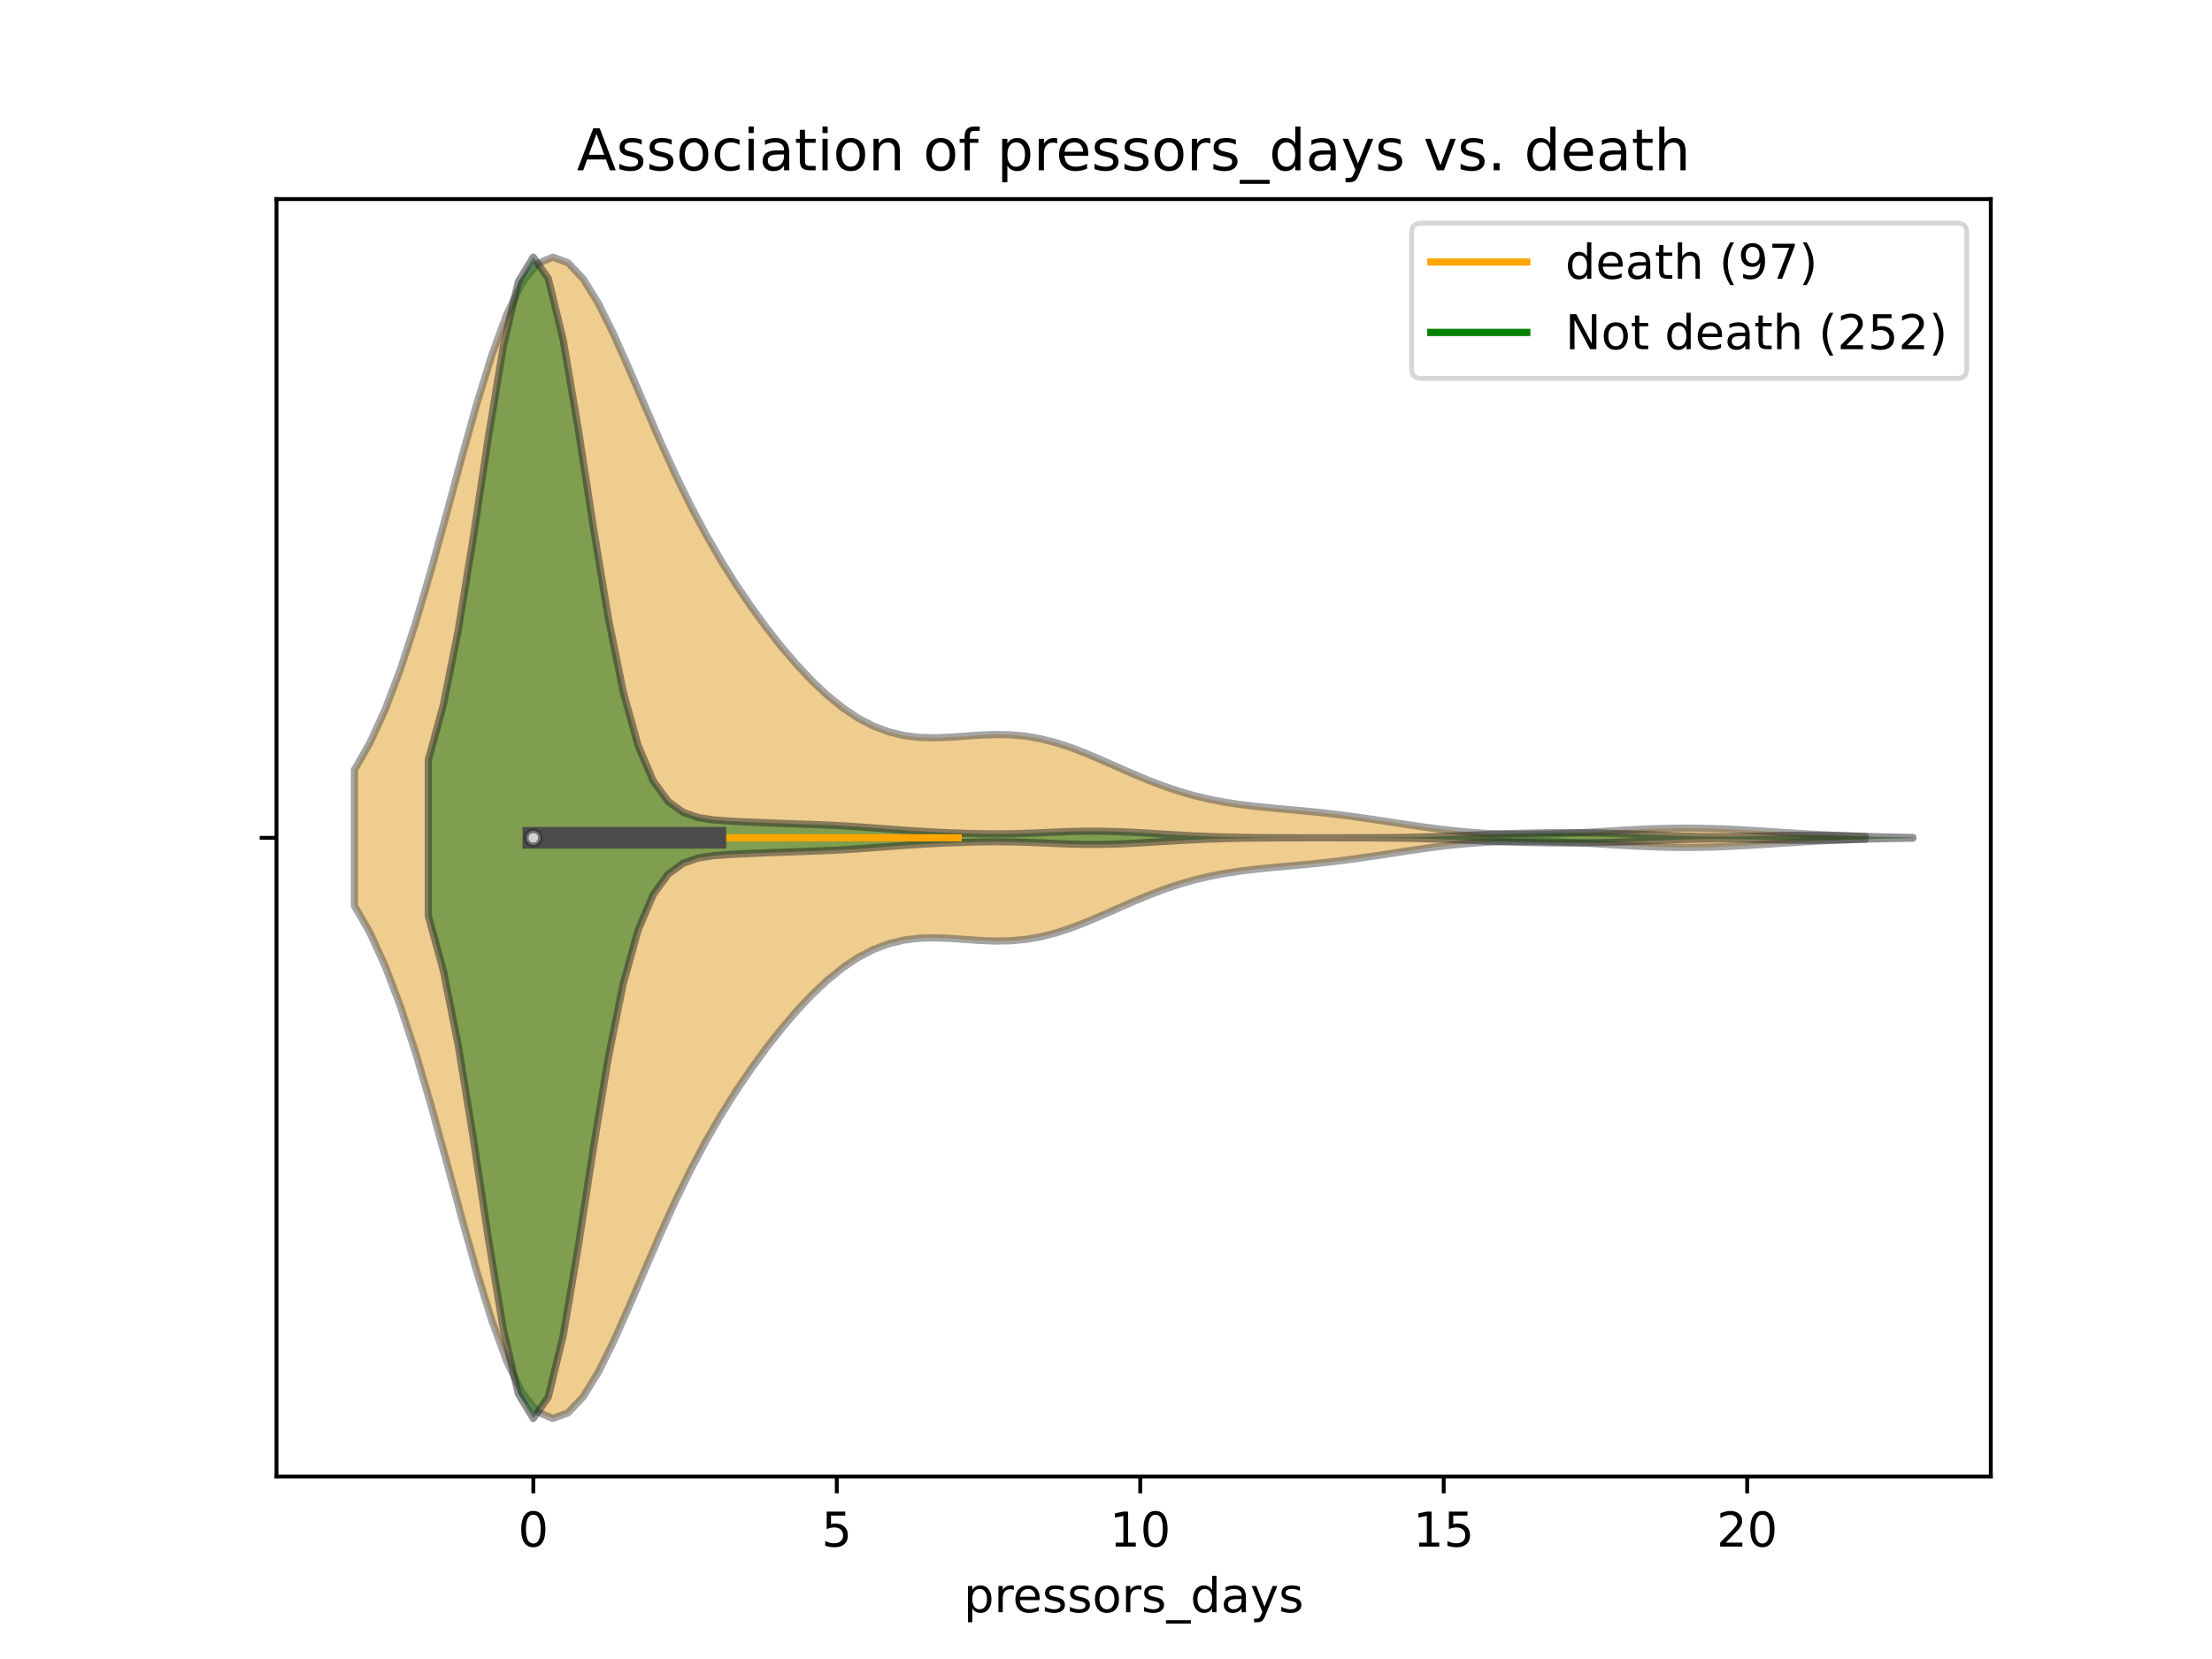 <?xml version="1.0" encoding="utf-8" standalone="no"?>
<!DOCTYPE svg PUBLIC "-//W3C//DTD SVG 1.1//EN"
  "http://www.w3.org/Graphics/SVG/1.1/DTD/svg11.dtd">
<!-- Created with matplotlib (https://matplotlib.org/) -->
<svg height="345.6pt" version="1.1" viewBox="0 0 460.8 345.6" width="460.8pt" xmlns="http://www.w3.org/2000/svg" xmlns:xlink="http://www.w3.org/1999/xlink">
 <defs>
  <style type="text/css">
*{stroke-linecap:butt;stroke-linejoin:round;}
  </style>
 </defs>
 <g id="figure_1">
  <g id="patch_1">
   <path d="M 0 345.6 
L 460.8 345.6 
L 460.8 0 
L 0 0 
z
" style="fill:#ffffff;"/>
  </g>
  <g id="axes_1">
   <g id="patch_2">
    <path d="M 57.6 307.584 
L 414.72 307.584 
L 414.72 41.472 
L 57.6 41.472 
z
" style="fill:#ffffff;"/>
   </g>
   <g id="PolyCollection_1">
    <defs>
     <path d="M 73.833 -156.915 
L 73.833 -185.229 
L 77.012 -190.764 
L 80.191 -197.692 
L 83.371 -206.052 
L 86.55 -215.758 
L 89.73 -226.581 
L 92.909 -238.14 
L 96.088 -249.914 
L 99.268 -261.287 
L 102.447 -271.606 
L 105.626 -280.253 
L 108.806 -286.724 
L 111.985 -290.689 
L 115.164 -292.032 
L 118.344 -290.857 
L 121.523 -287.464 
L 124.703 -282.297 
L 127.882 -275.873 
L 131.061 -268.713 
L 134.241 -261.283 
L 137.42 -253.947 
L 140.599 -246.954 
L 143.779 -240.437 
L 146.958 -234.437 
L 150.137 -228.931 
L 153.317 -223.865 
L 156.496 -219.179 
L 159.676 -214.829 
L 162.855 -210.794 
L 166.034 -207.078 
L 169.214 -203.706 
L 172.393 -200.713 
L 175.572 -198.138 
L 178.752 -196.013 
L 181.931 -194.353 
L 185.111 -193.152 
L 188.29 -192.384 
L 191.469 -191.993 
L 194.649 -191.903 
L 197.828 -192.022 
L 201.007 -192.244 
L 204.187 -192.465 
L 207.366 -192.586 
L 210.545 -192.527 
L 213.725 -192.233 
L 216.904 -191.676 
L 220.084 -190.857 
L 223.263 -189.807 
L 226.442 -188.573 
L 229.622 -187.217 
L 232.801 -185.808 
L 235.98 -184.411 
L 239.16 -183.082 
L 242.339 -181.866 
L 245.518 -180.791 
L 248.698 -179.875 
L 251.877 -179.116 
L 255.057 -178.504 
L 258.236 -178.018 
L 261.415 -177.63 
L 264.595 -177.307 
L 267.774 -177.017 
L 270.953 -176.731 
L 274.133 -176.422 
L 277.312 -176.076 
L 280.491 -175.685 
L 283.671 -175.249 
L 286.85 -174.78 
L 290.03 -174.293 
L 293.209 -173.809 
L 296.388 -173.346 
L 299.568 -172.924 
L 302.747 -172.557 
L 305.926 -172.257 
L 309.106 -172.028 
L 312.285 -171.874 
L 315.464 -171.793 
L 318.644 -171.78 
L 321.823 -171.829 
L 325.003 -171.931 
L 328.182 -172.075 
L 331.361 -172.248 
L 334.541 -172.437 
L 337.72 -172.626 
L 340.899 -172.798 
L 344.079 -172.939 
L 347.258 -173.036 
L 350.438 -173.08 
L 353.617 -173.066 
L 356.796 -172.996 
L 359.976 -172.876 
L 363.155 -172.714 
L 366.334 -172.524 
L 369.514 -172.319 
L 372.693 -172.113 
L 375.872 -171.915 
L 379.052 -171.736 
L 382.231 -171.58 
L 385.411 -171.449 
L 388.59 -171.344 
L 388.59 -170.8 
L 388.59 -170.8 
L 385.411 -170.695 
L 382.231 -170.564 
L 379.052 -170.408 
L 375.872 -170.229 
L 372.693 -170.031 
L 369.514 -169.825 
L 366.334 -169.62 
L 363.155 -169.43 
L 359.976 -169.268 
L 356.796 -169.148 
L 353.617 -169.078 
L 350.438 -169.064 
L 347.258 -169.108 
L 344.079 -169.205 
L 340.899 -169.346 
L 337.72 -169.518 
L 334.541 -169.707 
L 331.361 -169.896 
L 328.182 -170.069 
L 325.003 -170.213 
L 321.823 -170.315 
L 318.644 -170.364 
L 315.464 -170.351 
L 312.285 -170.27 
L 309.106 -170.116 
L 305.926 -169.887 
L 302.747 -169.587 
L 299.568 -169.22 
L 296.388 -168.798 
L 293.209 -168.335 
L 290.03 -167.851 
L 286.85 -167.364 
L 283.671 -166.895 
L 280.491 -166.459 
L 277.312 -166.068 
L 274.133 -165.722 
L 270.953 -165.413 
L 267.774 -165.127 
L 264.595 -164.837 
L 261.415 -164.514 
L 258.236 -164.126 
L 255.057 -163.64 
L 251.877 -163.028 
L 248.698 -162.269 
L 245.518 -161.353 
L 242.339 -160.278 
L 239.16 -159.062 
L 235.98 -157.733 
L 232.801 -156.336 
L 229.622 -154.927 
L 226.442 -153.571 
L 223.263 -152.337 
L 220.084 -151.287 
L 216.904 -150.468 
L 213.725 -149.911 
L 210.545 -149.617 
L 207.366 -149.558 
L 204.187 -149.679 
L 201.007 -149.9 
L 197.828 -150.122 
L 194.649 -150.241 
L 191.469 -150.151 
L 188.29 -149.76 
L 185.111 -148.992 
L 181.931 -147.791 
L 178.752 -146.131 
L 175.572 -144.006 
L 172.393 -141.431 
L 169.214 -138.438 
L 166.034 -135.066 
L 162.855 -131.35 
L 159.676 -127.315 
L 156.496 -122.965 
L 153.317 -118.279 
L 150.137 -113.213 
L 146.958 -107.707 
L 143.779 -101.707 
L 140.599 -95.19 
L 137.42 -88.197 
L 134.241 -80.861 
L 131.061 -73.431 
L 127.882 -66.271 
L 124.703 -59.847 
L 121.523 -54.68 
L 118.344 -51.287 
L 115.164 -50.112 
L 111.985 -51.455 
L 108.806 -55.42 
L 105.626 -61.891 
L 102.447 -70.538 
L 99.268 -80.857 
L 96.088 -92.23 
L 92.909 -104.004 
L 89.73 -115.563 
L 86.55 -126.386 
L 83.371 -136.092 
L 80.191 -144.452 
L 77.012 -151.38 
L 73.833 -156.915 
z
" id="me89d5ab42d" style="stroke:#4c4c4c;stroke-opacity:0.5;stroke-width:1.5;"/>
    </defs>
    <g clip-path="url(#pda68f33027)">
     <use style="fill:#df9c20;fill-opacity:0.5;stroke:#4c4c4c;stroke-opacity:0.5;stroke-width:1.5;" x="0" xlink:href="#me89d5ab42d" y="345.6"/>
    </g>
   </g>
   <g id="PolyCollection_2">
    <defs>
     <path d="M 89.222 -154.81 
L 89.222 -187.334 
L 92.346 -198.717 
L 95.47 -214.394 
L 98.594 -233.653 
L 101.718 -254.411 
L 104.842 -273.394 
L 107.965 -286.914 
L 111.089 -292.032 
L 114.213 -287.605 
L 117.337 -274.717 
L 120.461 -256.264 
L 123.585 -235.913 
L 126.709 -216.943 
L 129.833 -201.467 
L 132.957 -190.231 
L 136.08 -182.915 
L 139.204 -178.629 
L 142.328 -176.368 
L 145.452 -175.288 
L 148.576 -174.802 
L 151.7 -174.564 
L 154.824 -174.407 
L 157.948 -174.27 
L 161.072 -174.142 
L 164.195 -174.028 
L 167.319 -173.922 
L 170.443 -173.81 
L 173.567 -173.673 
L 176.691 -173.5 
L 179.815 -173.29 
L 182.939 -173.056 
L 186.063 -172.818 
L 189.187 -172.595 
L 192.31 -172.398 
L 195.434 -172.229 
L 198.558 -172.09 
L 201.682 -171.982 
L 204.806 -171.912 
L 207.93 -171.891 
L 211.054 -171.926 
L 214.178 -172.017 
L 217.302 -172.145 
L 220.426 -172.282 
L 223.549 -172.394 
L 226.673 -172.452 
L 229.797 -172.441 
L 232.921 -172.358 
L 236.045 -172.217 
L 239.169 -172.039 
L 242.293 -171.845 
L 245.417 -171.657 
L 248.541 -171.489 
L 251.664 -171.352 
L 254.788 -171.248 
L 257.912 -171.175 
L 261.036 -171.129 
L 264.16 -171.101 
L 267.284 -171.086 
L 270.408 -171.078 
L 273.532 -171.075 
L 276.656 -171.075 
L 279.779 -171.077 
L 282.903 -171.083 
L 286.027 -171.096 
L 289.151 -171.119 
L 292.275 -171.158 
L 295.399 -171.218 
L 298.523 -171.303 
L 301.647 -171.412 
L 304.771 -171.54 
L 307.894 -171.677 
L 311.018 -171.81 
L 314.142 -171.928 
L 317.266 -172.022 
L 320.39 -172.088 
L 323.514 -172.125 
L 326.638 -172.134 
L 329.762 -172.114 
L 332.886 -172.066 
L 336.009 -171.989 
L 339.133 -171.886 
L 342.257 -171.764 
L 345.381 -171.633 
L 348.505 -171.508 
L 351.629 -171.406 
L 354.753 -171.339 
L 357.877 -171.313 
L 361.001 -171.33 
L 364.124 -171.382 
L 367.248 -171.453 
L 370.372 -171.526 
L 373.496 -171.579 
L 376.62 -171.598 
L 379.744 -171.576 
L 382.868 -171.517 
L 385.992 -171.435 
L 389.116 -171.345 
L 392.239 -171.261 
L 395.363 -171.193 
L 398.487 -171.143 
L 398.487 -171.001 
L 398.487 -171.001 
L 395.363 -170.951 
L 392.239 -170.883 
L 389.116 -170.799 
L 385.992 -170.709 
L 382.868 -170.627 
L 379.744 -170.568 
L 376.62 -170.546 
L 373.496 -170.565 
L 370.372 -170.618 
L 367.248 -170.691 
L 364.124 -170.762 
L 361.001 -170.814 
L 357.877 -170.831 
L 354.753 -170.805 
L 351.629 -170.738 
L 348.505 -170.636 
L 345.381 -170.511 
L 342.257 -170.38 
L 339.133 -170.258 
L 336.009 -170.155 
L 332.886 -170.078 
L 329.762 -170.03 
L 326.638 -170.01 
L 323.514 -170.019 
L 320.39 -170.056 
L 317.266 -170.122 
L 314.142 -170.216 
L 311.018 -170.334 
L 307.894 -170.467 
L 304.771 -170.604 
L 301.647 -170.732 
L 298.523 -170.841 
L 295.399 -170.926 
L 292.275 -170.986 
L 289.151 -171.025 
L 286.027 -171.048 
L 282.903 -171.061 
L 279.779 -171.067 
L 276.656 -171.069 
L 273.532 -171.069 
L 270.408 -171.066 
L 267.284 -171.058 
L 264.16 -171.043 
L 261.036 -171.015 
L 257.912 -170.969 
L 254.788 -170.896 
L 251.664 -170.792 
L 248.541 -170.655 
L 245.417 -170.487 
L 242.293 -170.299 
L 239.169 -170.105 
L 236.045 -169.927 
L 232.921 -169.786 
L 229.797 -169.703 
L 226.673 -169.692 
L 223.549 -169.75 
L 220.426 -169.862 
L 217.302 -169.999 
L 214.178 -170.127 
L 211.054 -170.218 
L 207.93 -170.253 
L 204.806 -170.232 
L 201.682 -170.162 
L 198.558 -170.054 
L 195.434 -169.915 
L 192.31 -169.746 
L 189.187 -169.549 
L 186.063 -169.326 
L 182.939 -169.088 
L 179.815 -168.854 
L 176.691 -168.644 
L 173.567 -168.471 
L 170.443 -168.334 
L 167.319 -168.222 
L 164.195 -168.116 
L 161.072 -168.002 
L 157.948 -167.874 
L 154.824 -167.737 
L 151.7 -167.58 
L 148.576 -167.342 
L 145.452 -166.856 
L 142.328 -165.776 
L 139.204 -163.515 
L 136.08 -159.229 
L 132.957 -151.913 
L 129.833 -140.677 
L 126.709 -125.201 
L 123.585 -106.231 
L 120.461 -85.88 
L 117.337 -67.427 
L 114.213 -54.539 
L 111.089 -50.112 
L 107.965 -55.23 
L 104.842 -68.75 
L 101.718 -87.733 
L 98.594 -108.491 
L 95.47 -127.75 
L 92.346 -143.427 
L 89.222 -154.81 
z
" id="mcfbd5084d4" style="stroke:#262626;stroke-opacity:0.5;stroke-width:1.5;"/>
    </defs>
    <g clip-path="url(#pda68f33027)">
     <use style="fill:#107010;fill-opacity:0.5;stroke:#262626;stroke-opacity:0.5;stroke-width:1.5;" x="0" xlink:href="#mcfbd5084d4" y="345.6"/>
    </g>
   </g>
   <g id="matplotlib.axis_1">
    <g id="xtick_1">
     <g id="line2d_1">
      <defs>
       <path d="M 0 0 
L 0 3.5 
" id="mc3e70a37b0" style="stroke:#000000;stroke-width:0.8;"/>
      </defs>
      <g>
       <use style="stroke:#000000;stroke-width:0.8;" x="111.099" xlink:href="#mc3e70a37b0" y="307.584"/>
      </g>
     </g>
     <g id="text_1">
      <!-- 0 -->
      <defs>
       <path d="M 31.781 66.406 
Q 24.172 66.406 20.328 58.906 
Q 16.5 51.422 16.5 36.375 
Q 16.5 21.391 20.328 13.891 
Q 24.172 6.391 31.781 6.391 
Q 39.453 6.391 43.281 13.891 
Q 47.125 21.391 47.125 36.375 
Q 47.125 51.422 43.281 58.906 
Q 39.453 66.406 31.781 66.406 
z
M 31.781 74.219 
Q 44.047 74.219 50.516 64.516 
Q 56.984 54.828 56.984 36.375 
Q 56.984 17.969 50.516 8.266 
Q 44.047 -1.422 31.781 -1.422 
Q 19.531 -1.422 13.062 8.266 
Q 6.594 17.969 6.594 36.375 
Q 6.594 54.828 13.062 64.516 
Q 19.531 74.219 31.781 74.219 
z
" id="DejaVuSans-48"/>
      </defs>
      <g transform="translate(107.918 322.182)scale(0.1 -0.1)">
       <use xlink:href="#DejaVuSans-48"/>
      </g>
     </g>
    </g>
    <g id="xtick_2">
     <g id="line2d_2">
      <g>
       <use style="stroke:#000000;stroke-width:0.8;" x="174.316" xlink:href="#mc3e70a37b0" y="307.584"/>
      </g>
     </g>
     <g id="text_2">
      <!-- 5 -->
      <defs>
       <path d="M 10.797 72.906 
L 49.516 72.906 
L 49.516 64.594 
L 19.828 64.594 
L 19.828 46.734 
Q 21.969 47.469 24.109 47.828 
Q 26.266 48.188 28.422 48.188 
Q 40.625 48.188 47.75 41.5 
Q 54.891 34.812 54.891 23.391 
Q 54.891 11.625 47.562 5.094 
Q 40.234 -1.422 26.906 -1.422 
Q 22.312 -1.422 17.547 -0.641 
Q 12.797 0.141 7.719 1.703 
L 7.719 11.625 
Q 12.109 9.234 16.797 8.062 
Q 21.484 6.891 26.703 6.891 
Q 35.156 6.891 40.078 11.328 
Q 45.016 15.766 45.016 23.391 
Q 45.016 31 40.078 35.438 
Q 35.156 39.891 26.703 39.891 
Q 22.75 39.891 18.812 39.016 
Q 14.891 38.141 10.797 36.281 
z
" id="DejaVuSans-53"/>
      </defs>
      <g transform="translate(171.135 322.182)scale(0.1 -0.1)">
       <use xlink:href="#DejaVuSans-53"/>
      </g>
     </g>
    </g>
    <g id="xtick_3">
     <g id="line2d_3">
      <g>
       <use style="stroke:#000000;stroke-width:0.8;" x="237.533" xlink:href="#mc3e70a37b0" y="307.584"/>
      </g>
     </g>
     <g id="text_3">
      <!-- 10 -->
      <defs>
       <path d="M 12.406 8.297 
L 28.516 8.297 
L 28.516 63.922 
L 10.984 60.406 
L 10.984 69.391 
L 28.422 72.906 
L 38.281 72.906 
L 38.281 8.297 
L 54.391 8.297 
L 54.391 0 
L 12.406 0 
z
" id="DejaVuSans-49"/>
      </defs>
      <g transform="translate(231.17 322.182)scale(0.1 -0.1)">
       <use xlink:href="#DejaVuSans-49"/>
       <use x="63.623" xlink:href="#DejaVuSans-48"/>
      </g>
     </g>
    </g>
    <g id="xtick_4">
     <g id="line2d_4">
      <g>
       <use style="stroke:#000000;stroke-width:0.8;" x="300.75" xlink:href="#mc3e70a37b0" y="307.584"/>
      </g>
     </g>
     <g id="text_4">
      <!-- 15 -->
      <g transform="translate(294.387 322.182)scale(0.1 -0.1)">
       <use xlink:href="#DejaVuSans-49"/>
       <use x="63.623" xlink:href="#DejaVuSans-53"/>
      </g>
     </g>
    </g>
    <g id="xtick_5">
     <g id="line2d_5">
      <g>
       <use style="stroke:#000000;stroke-width:0.8;" x="363.967" xlink:href="#mc3e70a37b0" y="307.584"/>
      </g>
     </g>
     <g id="text_5">
      <!-- 20 -->
      <defs>
       <path d="M 19.188 8.297 
L 53.609 8.297 
L 53.609 0 
L 7.328 0 
L 7.328 8.297 
Q 12.938 14.109 22.625 23.891 
Q 32.328 33.688 34.812 36.531 
Q 39.547 41.844 41.422 45.531 
Q 43.312 49.219 43.312 52.781 
Q 43.312 58.594 39.234 62.25 
Q 35.156 65.922 28.609 65.922 
Q 23.969 65.922 18.812 64.312 
Q 13.672 62.703 7.812 59.422 
L 7.812 69.391 
Q 13.766 71.781 18.938 73 
Q 24.125 74.219 28.422 74.219 
Q 39.75 74.219 46.484 68.547 
Q 53.219 62.891 53.219 53.422 
Q 53.219 48.922 51.531 44.891 
Q 49.859 40.875 45.406 35.406 
Q 44.188 33.984 37.641 27.219 
Q 31.109 20.453 19.188 8.297 
z
" id="DejaVuSans-50"/>
      </defs>
      <g transform="translate(357.604 322.182)scale(0.1 -0.1)">
       <use xlink:href="#DejaVuSans-50"/>
       <use x="63.623" xlink:href="#DejaVuSans-48"/>
      </g>
     </g>
    </g>
    <g id="text_6">
     <!-- pressors_days -->
     <defs>
      <path d="M 18.109 8.203 
L 18.109 -20.797 
L 9.078 -20.797 
L 9.078 54.688 
L 18.109 54.688 
L 18.109 46.391 
Q 20.953 51.266 25.266 53.625 
Q 29.594 56 35.594 56 
Q 45.562 56 51.781 48.094 
Q 58.016 40.188 58.016 27.297 
Q 58.016 14.406 51.781 6.484 
Q 45.562 -1.422 35.594 -1.422 
Q 29.594 -1.422 25.266 0.953 
Q 20.953 3.328 18.109 8.203 
z
M 48.688 27.297 
Q 48.688 37.203 44.609 42.844 
Q 40.531 48.484 33.406 48.484 
Q 26.266 48.484 22.188 42.844 
Q 18.109 37.203 18.109 27.297 
Q 18.109 17.391 22.188 11.75 
Q 26.266 6.109 33.406 6.109 
Q 40.531 6.109 44.609 11.75 
Q 48.688 17.391 48.688 27.297 
z
" id="DejaVuSans-112"/>
      <path d="M 41.109 46.297 
Q 39.594 47.172 37.812 47.578 
Q 36.031 48 33.891 48 
Q 26.266 48 22.188 43.047 
Q 18.109 38.094 18.109 28.812 
L 18.109 0 
L 9.078 0 
L 9.078 54.688 
L 18.109 54.688 
L 18.109 46.188 
Q 20.953 51.172 25.484 53.578 
Q 30.031 56 36.531 56 
Q 37.453 56 38.578 55.875 
Q 39.703 55.766 41.062 55.516 
z
" id="DejaVuSans-114"/>
      <path d="M 56.203 29.594 
L 56.203 25.203 
L 14.891 25.203 
Q 15.484 15.922 20.484 11.062 
Q 25.484 6.203 34.422 6.203 
Q 39.594 6.203 44.453 7.469 
Q 49.312 8.734 54.109 11.281 
L 54.109 2.781 
Q 49.266 0.734 44.188 -0.344 
Q 39.109 -1.422 33.891 -1.422 
Q 20.797 -1.422 13.156 6.188 
Q 5.516 13.812 5.516 26.812 
Q 5.516 40.234 12.766 48.109 
Q 20.016 56 32.328 56 
Q 43.359 56 49.781 48.891 
Q 56.203 41.797 56.203 29.594 
z
M 47.219 32.234 
Q 47.125 39.594 43.094 43.984 
Q 39.062 48.391 32.422 48.391 
Q 24.906 48.391 20.391 44.141 
Q 15.875 39.891 15.188 32.172 
z
" id="DejaVuSans-101"/>
      <path d="M 44.281 53.078 
L 44.281 44.578 
Q 40.484 46.531 36.375 47.5 
Q 32.281 48.484 27.875 48.484 
Q 21.188 48.484 17.844 46.438 
Q 14.5 44.391 14.5 40.281 
Q 14.5 37.156 16.891 35.375 
Q 19.281 33.594 26.516 31.984 
L 29.594 31.297 
Q 39.156 29.25 43.188 25.516 
Q 47.219 21.781 47.219 15.094 
Q 47.219 7.469 41.188 3.016 
Q 35.156 -1.422 24.609 -1.422 
Q 20.219 -1.422 15.453 -0.562 
Q 10.688 0.297 5.422 2 
L 5.422 11.281 
Q 10.406 8.688 15.234 7.391 
Q 20.062 6.109 24.812 6.109 
Q 31.156 6.109 34.562 8.281 
Q 37.984 10.453 37.984 14.406 
Q 37.984 18.062 35.516 20.016 
Q 33.062 21.969 24.703 23.781 
L 21.578 24.516 
Q 13.234 26.266 9.516 29.906 
Q 5.812 33.547 5.812 39.891 
Q 5.812 47.609 11.281 51.797 
Q 16.75 56 26.812 56 
Q 31.781 56 36.172 55.266 
Q 40.578 54.547 44.281 53.078 
z
" id="DejaVuSans-115"/>
      <path d="M 30.609 48.391 
Q 23.391 48.391 19.188 42.75 
Q 14.984 37.109 14.984 27.297 
Q 14.984 17.484 19.156 11.844 
Q 23.344 6.203 30.609 6.203 
Q 37.797 6.203 41.984 11.859 
Q 46.188 17.531 46.188 27.297 
Q 46.188 37.016 41.984 42.703 
Q 37.797 48.391 30.609 48.391 
z
M 30.609 56 
Q 42.328 56 49.016 48.375 
Q 55.719 40.766 55.719 27.297 
Q 55.719 13.875 49.016 6.219 
Q 42.328 -1.422 30.609 -1.422 
Q 18.844 -1.422 12.172 6.219 
Q 5.516 13.875 5.516 27.297 
Q 5.516 40.766 12.172 48.375 
Q 18.844 56 30.609 56 
z
" id="DejaVuSans-111"/>
      <path d="M 50.984 -16.609 
L 50.984 -23.578 
L -0.984 -23.578 
L -0.984 -16.609 
z
" id="DejaVuSans-95"/>
      <path d="M 45.406 46.391 
L 45.406 75.984 
L 54.391 75.984 
L 54.391 0 
L 45.406 0 
L 45.406 8.203 
Q 42.578 3.328 38.25 0.953 
Q 33.938 -1.422 27.875 -1.422 
Q 17.969 -1.422 11.734 6.484 
Q 5.516 14.406 5.516 27.297 
Q 5.516 40.188 11.734 48.094 
Q 17.969 56 27.875 56 
Q 33.938 56 38.25 53.625 
Q 42.578 51.266 45.406 46.391 
z
M 14.797 27.297 
Q 14.797 17.391 18.875 11.75 
Q 22.953 6.109 30.078 6.109 
Q 37.203 6.109 41.297 11.75 
Q 45.406 17.391 45.406 27.297 
Q 45.406 37.203 41.297 42.844 
Q 37.203 48.484 30.078 48.484 
Q 22.953 48.484 18.875 42.844 
Q 14.797 37.203 14.797 27.297 
z
" id="DejaVuSans-100"/>
      <path d="M 34.281 27.484 
Q 23.391 27.484 19.188 25 
Q 14.984 22.516 14.984 16.5 
Q 14.984 11.719 18.141 8.906 
Q 21.297 6.109 26.703 6.109 
Q 34.188 6.109 38.703 11.406 
Q 43.219 16.703 43.219 25.484 
L 43.219 27.484 
z
M 52.203 31.203 
L 52.203 0 
L 43.219 0 
L 43.219 8.297 
Q 40.141 3.328 35.547 0.953 
Q 30.953 -1.422 24.312 -1.422 
Q 15.922 -1.422 10.953 3.297 
Q 6 8.016 6 15.922 
Q 6 25.141 12.172 29.828 
Q 18.359 34.516 30.609 34.516 
L 43.219 34.516 
L 43.219 35.406 
Q 43.219 41.609 39.141 45 
Q 35.062 48.391 27.688 48.391 
Q 23 48.391 18.547 47.266 
Q 14.109 46.141 10.016 43.891 
L 10.016 52.203 
Q 14.938 54.109 19.578 55.047 
Q 24.219 56 28.609 56 
Q 40.484 56 46.344 49.844 
Q 52.203 43.703 52.203 31.203 
z
" id="DejaVuSans-97"/>
      <path d="M 32.172 -5.078 
Q 28.375 -14.844 24.75 -17.812 
Q 21.141 -20.797 15.094 -20.797 
L 7.906 -20.797 
L 7.906 -13.281 
L 13.188 -13.281 
Q 16.891 -13.281 18.938 -11.516 
Q 21 -9.766 23.484 -3.219 
L 25.094 0.875 
L 2.984 54.688 
L 12.5 54.688 
L 29.594 11.922 
L 46.688 54.688 
L 56.203 54.688 
z
" id="DejaVuSans-121"/>
     </defs>
     <g transform="translate(200.735 335.861)scale(0.1 -0.1)">
      <use xlink:href="#DejaVuSans-112"/>
      <use x="63.477" xlink:href="#DejaVuSans-114"/>
      <use x="102.34" xlink:href="#DejaVuSans-101"/>
      <use x="163.863" xlink:href="#DejaVuSans-115"/>
      <use x="215.963" xlink:href="#DejaVuSans-115"/>
      <use x="268.062" xlink:href="#DejaVuSans-111"/>
      <use x="329.244" xlink:href="#DejaVuSans-114"/>
      <use x="370.357" xlink:href="#DejaVuSans-115"/>
      <use x="422.457" xlink:href="#DejaVuSans-95"/>
      <use x="472.457" xlink:href="#DejaVuSans-100"/>
      <use x="535.934" xlink:href="#DejaVuSans-97"/>
      <use x="597.213" xlink:href="#DejaVuSans-121"/>
      <use x="656.393" xlink:href="#DejaVuSans-115"/>
     </g>
    </g>
   </g>
   <g id="matplotlib.axis_2">
    <g id="ytick_1">
     <g id="line2d_6">
      <defs>
       <path d="M 0 0 
L -3.5 0 
" id="mc5bd669b59" style="stroke:#000000;stroke-width:0.8;"/>
      </defs>
      <g>
       <use style="stroke:#000000;stroke-width:0.8;" x="57.6" xlink:href="#mc5bd669b59" y="174.528"/>
      </g>
     </g>
    </g>
   </g>
   <g id="line2d_7">
    <path clip-path="url(#pda68f33027)" d="M 111.099 174.528 
L 199.603 174.528 
" style="fill:none;stroke:#ffa500;stroke-linecap:square;stroke-width:1.5;"/>
   </g>
   <g id="line2d_8">
    <path clip-path="url(#pda68f33027)" d="M 111.099 174.528 
L 149.029 174.528 
" style="fill:none;stroke:#4c4c4c;stroke-linecap:square;stroke-width:4.5;"/>
   </g>
   <g id="line2d_9">
    <path clip-path="url(#pda68f33027)" d="M 111.099 174.528 
L 111.099 174.528 
" style="fill:none;stroke:#008000;stroke-linecap:square;stroke-width:1.5;"/>
   </g>
   <g id="line2d_10">
    <path clip-path="url(#pda68f33027)" d="M 111.099 174.528 
L 111.099 174.528 
" style="fill:none;stroke:#262626;stroke-linecap:square;stroke-width:4.5;"/>
   </g>
   <g id="patch_3">
    <path d="M 57.6 307.584 
L 57.6 41.472 
" style="fill:none;stroke:#000000;stroke-linecap:square;stroke-linejoin:miter;stroke-width:0.8;"/>
   </g>
   <g id="patch_4">
    <path d="M 414.72 307.584 
L 414.72 41.472 
" style="fill:none;stroke:#000000;stroke-linecap:square;stroke-linejoin:miter;stroke-width:0.8;"/>
   </g>
   <g id="patch_5">
    <path d="M 57.6 307.584 
L 414.72 307.584 
" style="fill:none;stroke:#000000;stroke-linecap:square;stroke-linejoin:miter;stroke-width:0.8;"/>
   </g>
   <g id="patch_6">
    <path d="M 57.6 41.472 
L 414.72 41.472 
" style="fill:none;stroke:#000000;stroke-linecap:square;stroke-linejoin:miter;stroke-width:0.8;"/>
   </g>
   <g id="PathCollection_1">
    <defs>
     <path d="M 0 1.5 
C 0.398 1.5 0.779 1.342 1.061 1.061 
C 1.342 0.779 1.5 0.398 1.5 0 
C 1.5 -0.398 1.342 -0.779 1.061 -1.061 
C 0.779 -1.342 0.398 -1.5 0 -1.5 
C -0.398 -1.5 -0.779 -1.342 -1.061 -1.061 
C -1.342 -0.779 -1.5 -0.398 -1.5 0 
C -1.5 0.398 -1.342 0.779 -1.061 1.061 
C -0.779 1.342 -0.398 1.5 0 1.5 
z
" id="m9794e8c71a" style="stroke:#4c4c4c;stroke-opacity:0.5;"/>
    </defs>
    <g clip-path="url(#pda68f33027)">
     <use style="fill:#ffffff;fill-opacity:0.5;stroke:#4c4c4c;stroke-opacity:0.5;" x="111.099" xlink:href="#m9794e8c71a" y="174.528"/>
    </g>
   </g>
   <g id="PathCollection_2">
    <defs>
     <path d="M 0 1.5 
C 0.398 1.5 0.779 1.342 1.061 1.061 
C 1.342 0.779 1.5 0.398 1.5 0 
C 1.5 -0.398 1.342 -0.779 1.061 -1.061 
C 0.779 -1.342 0.398 -1.5 0 -1.5 
C -0.398 -1.5 -0.779 -1.342 -1.061 -1.061 
C -1.342 -0.779 -1.5 -0.398 -1.5 0 
C -1.5 0.398 -1.342 0.779 -1.061 1.061 
C -0.779 1.342 -0.398 1.5 0 1.5 
z
" id="m05196c8824" style="stroke:#262626;stroke-opacity:0.5;"/>
    </defs>
    <g clip-path="url(#pda68f33027)">
     <use style="fill:#ffffff;fill-opacity:0.5;stroke:#262626;stroke-opacity:0.5;" x="111.099" xlink:href="#m05196c8824" y="174.528"/>
    </g>
   </g>
   <g id="text_7">
    <!-- Association of pressors_days vs. death -->
    <defs>
     <path d="M 34.188 63.188 
L 20.797 26.906 
L 47.609 26.906 
z
M 28.609 72.906 
L 39.797 72.906 
L 67.578 0 
L 57.328 0 
L 50.688 18.703 
L 17.828 18.703 
L 11.188 0 
L 0.781 0 
z
" id="DejaVuSans-65"/>
     <path d="M 48.781 52.594 
L 48.781 44.188 
Q 44.969 46.297 41.141 47.344 
Q 37.312 48.391 33.406 48.391 
Q 24.656 48.391 19.812 42.844 
Q 14.984 37.312 14.984 27.297 
Q 14.984 17.281 19.812 11.734 
Q 24.656 6.203 33.406 6.203 
Q 37.312 6.203 41.141 7.25 
Q 44.969 8.297 48.781 10.406 
L 48.781 2.094 
Q 45.016 0.344 40.984 -0.531 
Q 36.969 -1.422 32.422 -1.422 
Q 20.062 -1.422 12.781 6.344 
Q 5.516 14.109 5.516 27.297 
Q 5.516 40.672 12.859 48.328 
Q 20.219 56 33.016 56 
Q 37.156 56 41.109 55.141 
Q 45.062 54.297 48.781 52.594 
z
" id="DejaVuSans-99"/>
     <path d="M 9.422 54.688 
L 18.406 54.688 
L 18.406 0 
L 9.422 0 
z
M 9.422 75.984 
L 18.406 75.984 
L 18.406 64.594 
L 9.422 64.594 
z
" id="DejaVuSans-105"/>
     <path d="M 18.312 70.219 
L 18.312 54.688 
L 36.812 54.688 
L 36.812 47.703 
L 18.312 47.703 
L 18.312 18.016 
Q 18.312 11.328 20.141 9.422 
Q 21.969 7.516 27.594 7.516 
L 36.812 7.516 
L 36.812 0 
L 27.594 0 
Q 17.188 0 13.234 3.875 
Q 9.281 7.766 9.281 18.016 
L 9.281 47.703 
L 2.688 47.703 
L 2.688 54.688 
L 9.281 54.688 
L 9.281 70.219 
z
" id="DejaVuSans-116"/>
     <path d="M 54.891 33.016 
L 54.891 0 
L 45.906 0 
L 45.906 32.719 
Q 45.906 40.484 42.875 44.328 
Q 39.844 48.188 33.797 48.188 
Q 26.516 48.188 22.312 43.547 
Q 18.109 38.922 18.109 30.906 
L 18.109 0 
L 9.078 0 
L 9.078 54.688 
L 18.109 54.688 
L 18.109 46.188 
Q 21.344 51.125 25.703 53.562 
Q 30.078 56 35.797 56 
Q 45.219 56 50.047 50.172 
Q 54.891 44.344 54.891 33.016 
z
" id="DejaVuSans-110"/>
     <path id="DejaVuSans-32"/>
     <path d="M 37.109 75.984 
L 37.109 68.5 
L 28.516 68.5 
Q 23.688 68.5 21.797 66.547 
Q 19.922 64.594 19.922 59.516 
L 19.922 54.688 
L 34.719 54.688 
L 34.719 47.703 
L 19.922 47.703 
L 19.922 0 
L 10.891 0 
L 10.891 47.703 
L 2.297 47.703 
L 2.297 54.688 
L 10.891 54.688 
L 10.891 58.5 
Q 10.891 67.625 15.141 71.797 
Q 19.391 75.984 28.609 75.984 
z
" id="DejaVuSans-102"/>
     <path d="M 2.984 54.688 
L 12.5 54.688 
L 29.594 8.797 
L 46.688 54.688 
L 56.203 54.688 
L 35.688 0 
L 23.484 0 
z
" id="DejaVuSans-118"/>
     <path d="M 10.688 12.406 
L 21 12.406 
L 21 0 
L 10.688 0 
z
" id="DejaVuSans-46"/>
     <path d="M 54.891 33.016 
L 54.891 0 
L 45.906 0 
L 45.906 32.719 
Q 45.906 40.484 42.875 44.328 
Q 39.844 48.188 33.797 48.188 
Q 26.516 48.188 22.312 43.547 
Q 18.109 38.922 18.109 30.906 
L 18.109 0 
L 9.078 0 
L 9.078 75.984 
L 18.109 75.984 
L 18.109 46.188 
Q 21.344 51.125 25.703 53.562 
Q 30.078 56 35.797 56 
Q 45.219 56 50.047 50.172 
Q 54.891 44.344 54.891 33.016 
z
" id="DejaVuSans-104"/>
    </defs>
    <g transform="translate(120.16 35.472)scale(0.12 -0.12)">
     <use xlink:href="#DejaVuSans-65"/>
     <use x="68.408" xlink:href="#DejaVuSans-115"/>
     <use x="120.508" xlink:href="#DejaVuSans-115"/>
     <use x="172.607" xlink:href="#DejaVuSans-111"/>
     <use x="233.789" xlink:href="#DejaVuSans-99"/>
     <use x="288.77" xlink:href="#DejaVuSans-105"/>
     <use x="316.553" xlink:href="#DejaVuSans-97"/>
     <use x="377.832" xlink:href="#DejaVuSans-116"/>
     <use x="417.041" xlink:href="#DejaVuSans-105"/>
     <use x="444.824" xlink:href="#DejaVuSans-111"/>
     <use x="506.006" xlink:href="#DejaVuSans-110"/>
     <use x="569.385" xlink:href="#DejaVuSans-32"/>
     <use x="601.172" xlink:href="#DejaVuSans-111"/>
     <use x="662.354" xlink:href="#DejaVuSans-102"/>
     <use x="697.559" xlink:href="#DejaVuSans-32"/>
     <use x="729.346" xlink:href="#DejaVuSans-112"/>
     <use x="792.822" xlink:href="#DejaVuSans-114"/>
     <use x="831.686" xlink:href="#DejaVuSans-101"/>
     <use x="893.209" xlink:href="#DejaVuSans-115"/>
     <use x="945.309" xlink:href="#DejaVuSans-115"/>
     <use x="997.408" xlink:href="#DejaVuSans-111"/>
     <use x="1058.59" xlink:href="#DejaVuSans-114"/>
     <use x="1099.703" xlink:href="#DejaVuSans-115"/>
     <use x="1151.803" xlink:href="#DejaVuSans-95"/>
     <use x="1201.803" xlink:href="#DejaVuSans-100"/>
     <use x="1265.279" xlink:href="#DejaVuSans-97"/>
     <use x="1326.559" xlink:href="#DejaVuSans-121"/>
     <use x="1385.738" xlink:href="#DejaVuSans-115"/>
     <use x="1437.838" xlink:href="#DejaVuSans-32"/>
     <use x="1469.625" xlink:href="#DejaVuSans-118"/>
     <use x="1528.805" xlink:href="#DejaVuSans-115"/>
     <use x="1580.904" xlink:href="#DejaVuSans-46"/>
     <use x="1612.691" xlink:href="#DejaVuSans-32"/>
     <use x="1644.479" xlink:href="#DejaVuSans-100"/>
     <use x="1707.955" xlink:href="#DejaVuSans-101"/>
     <use x="1769.479" xlink:href="#DejaVuSans-97"/>
     <use x="1830.758" xlink:href="#DejaVuSans-116"/>
     <use x="1869.967" xlink:href="#DejaVuSans-104"/>
    </g>
   </g>
   <g id="legend_1">
    <g id="patch_7">
     <path d="M 296.065 78.828 
L 407.72 78.828 
Q 409.72 78.828 409.72 76.828 
L 409.72 48.472 
Q 409.72 46.472 407.72 46.472 
L 296.065 46.472 
Q 294.065 46.472 294.065 48.472 
L 294.065 76.828 
Q 294.065 78.828 296.065 78.828 
z
" style="fill:#ffffff;opacity:0.8;stroke:#cccccc;stroke-linejoin:miter;"/>
    </g>
    <g id="line2d_11">
     <path d="M 298.065 54.57 
L 318.065 54.57 
" style="fill:none;stroke:#ffa500;stroke-linecap:square;stroke-width:1.5;"/>
    </g>
    <g id="line2d_12"/>
    <g id="text_8">
     <!-- death (97) -->
     <defs>
      <path d="M 31 75.875 
Q 24.469 64.656 21.281 53.656 
Q 18.109 42.672 18.109 31.391 
Q 18.109 20.125 21.312 9.062 
Q 24.516 -2 31 -13.188 
L 23.188 -13.188 
Q 15.875 -1.703 12.234 9.375 
Q 8.594 20.453 8.594 31.391 
Q 8.594 42.281 12.203 53.312 
Q 15.828 64.359 23.188 75.875 
z
" id="DejaVuSans-40"/>
      <path d="M 10.984 1.516 
L 10.984 10.5 
Q 14.703 8.734 18.5 7.812 
Q 22.312 6.891 25.984 6.891 
Q 35.75 6.891 40.891 13.453 
Q 46.047 20.016 46.781 33.406 
Q 43.953 29.203 39.594 26.953 
Q 35.25 24.703 29.984 24.703 
Q 19.047 24.703 12.672 31.312 
Q 6.297 37.938 6.297 49.422 
Q 6.297 60.641 12.938 67.422 
Q 19.578 74.219 30.609 74.219 
Q 43.266 74.219 49.922 64.516 
Q 56.594 54.828 56.594 36.375 
Q 56.594 19.141 48.406 8.859 
Q 40.234 -1.422 26.422 -1.422 
Q 22.703 -1.422 18.891 -0.688 
Q 15.094 0.047 10.984 1.516 
z
M 30.609 32.422 
Q 37.25 32.422 41.125 36.953 
Q 45.016 41.5 45.016 49.422 
Q 45.016 57.281 41.125 61.844 
Q 37.25 66.406 30.609 66.406 
Q 23.969 66.406 20.094 61.844 
Q 16.219 57.281 16.219 49.422 
Q 16.219 41.5 20.094 36.953 
Q 23.969 32.422 30.609 32.422 
z
" id="DejaVuSans-57"/>
      <path d="M 8.203 72.906 
L 55.078 72.906 
L 55.078 68.703 
L 28.609 0 
L 18.312 0 
L 43.219 64.594 
L 8.203 64.594 
z
" id="DejaVuSans-55"/>
      <path d="M 8.016 75.875 
L 15.828 75.875 
Q 23.141 64.359 26.781 53.312 
Q 30.422 42.281 30.422 31.391 
Q 30.422 20.453 26.781 9.375 
Q 23.141 -1.703 15.828 -13.188 
L 8.016 -13.188 
Q 14.5 -2 17.703 9.062 
Q 20.906 20.125 20.906 31.391 
Q 20.906 42.672 17.703 53.656 
Q 14.5 64.656 8.016 75.875 
z
" id="DejaVuSans-41"/>
     </defs>
     <g transform="translate(326.065 58.07)scale(0.1 -0.1)">
      <use xlink:href="#DejaVuSans-100"/>
      <use x="63.477" xlink:href="#DejaVuSans-101"/>
      <use x="125" xlink:href="#DejaVuSans-97"/>
      <use x="186.279" xlink:href="#DejaVuSans-116"/>
      <use x="225.488" xlink:href="#DejaVuSans-104"/>
      <use x="288.867" xlink:href="#DejaVuSans-32"/>
      <use x="320.654" xlink:href="#DejaVuSans-40"/>
      <use x="359.668" xlink:href="#DejaVuSans-57"/>
      <use x="423.291" xlink:href="#DejaVuSans-55"/>
      <use x="486.914" xlink:href="#DejaVuSans-41"/>
     </g>
    </g>
    <g id="line2d_13">
     <path d="M 298.065 69.249 
L 318.065 69.249 
" style="fill:none;stroke:#008000;stroke-linecap:square;stroke-width:1.5;"/>
    </g>
    <g id="line2d_14"/>
    <g id="text_9">
     <!-- Not death (252) -->
     <defs>
      <path d="M 9.812 72.906 
L 23.094 72.906 
L 55.422 11.922 
L 55.422 72.906 
L 64.984 72.906 
L 64.984 0 
L 51.703 0 
L 19.391 60.984 
L 19.391 0 
L 9.812 0 
z
" id="DejaVuSans-78"/>
     </defs>
     <g transform="translate(326.065 72.749)scale(0.1 -0.1)">
      <use xlink:href="#DejaVuSans-78"/>
      <use x="74.805" xlink:href="#DejaVuSans-111"/>
      <use x="135.986" xlink:href="#DejaVuSans-116"/>
      <use x="175.195" xlink:href="#DejaVuSans-32"/>
      <use x="206.982" xlink:href="#DejaVuSans-100"/>
      <use x="270.459" xlink:href="#DejaVuSans-101"/>
      <use x="331.982" xlink:href="#DejaVuSans-97"/>
      <use x="393.262" xlink:href="#DejaVuSans-116"/>
      <use x="432.471" xlink:href="#DejaVuSans-104"/>
      <use x="495.85" xlink:href="#DejaVuSans-32"/>
      <use x="527.637" xlink:href="#DejaVuSans-40"/>
      <use x="566.65" xlink:href="#DejaVuSans-50"/>
      <use x="630.273" xlink:href="#DejaVuSans-53"/>
      <use x="693.896" xlink:href="#DejaVuSans-50"/>
      <use x="757.52" xlink:href="#DejaVuSans-41"/>
     </g>
    </g>
   </g>
  </g>
 </g>
 <defs>
  <clipPath id="pda68f33027">
   <rect height="266.112" width="357.12" x="57.6" y="41.472"/>
  </clipPath>
 </defs>
</svg>
